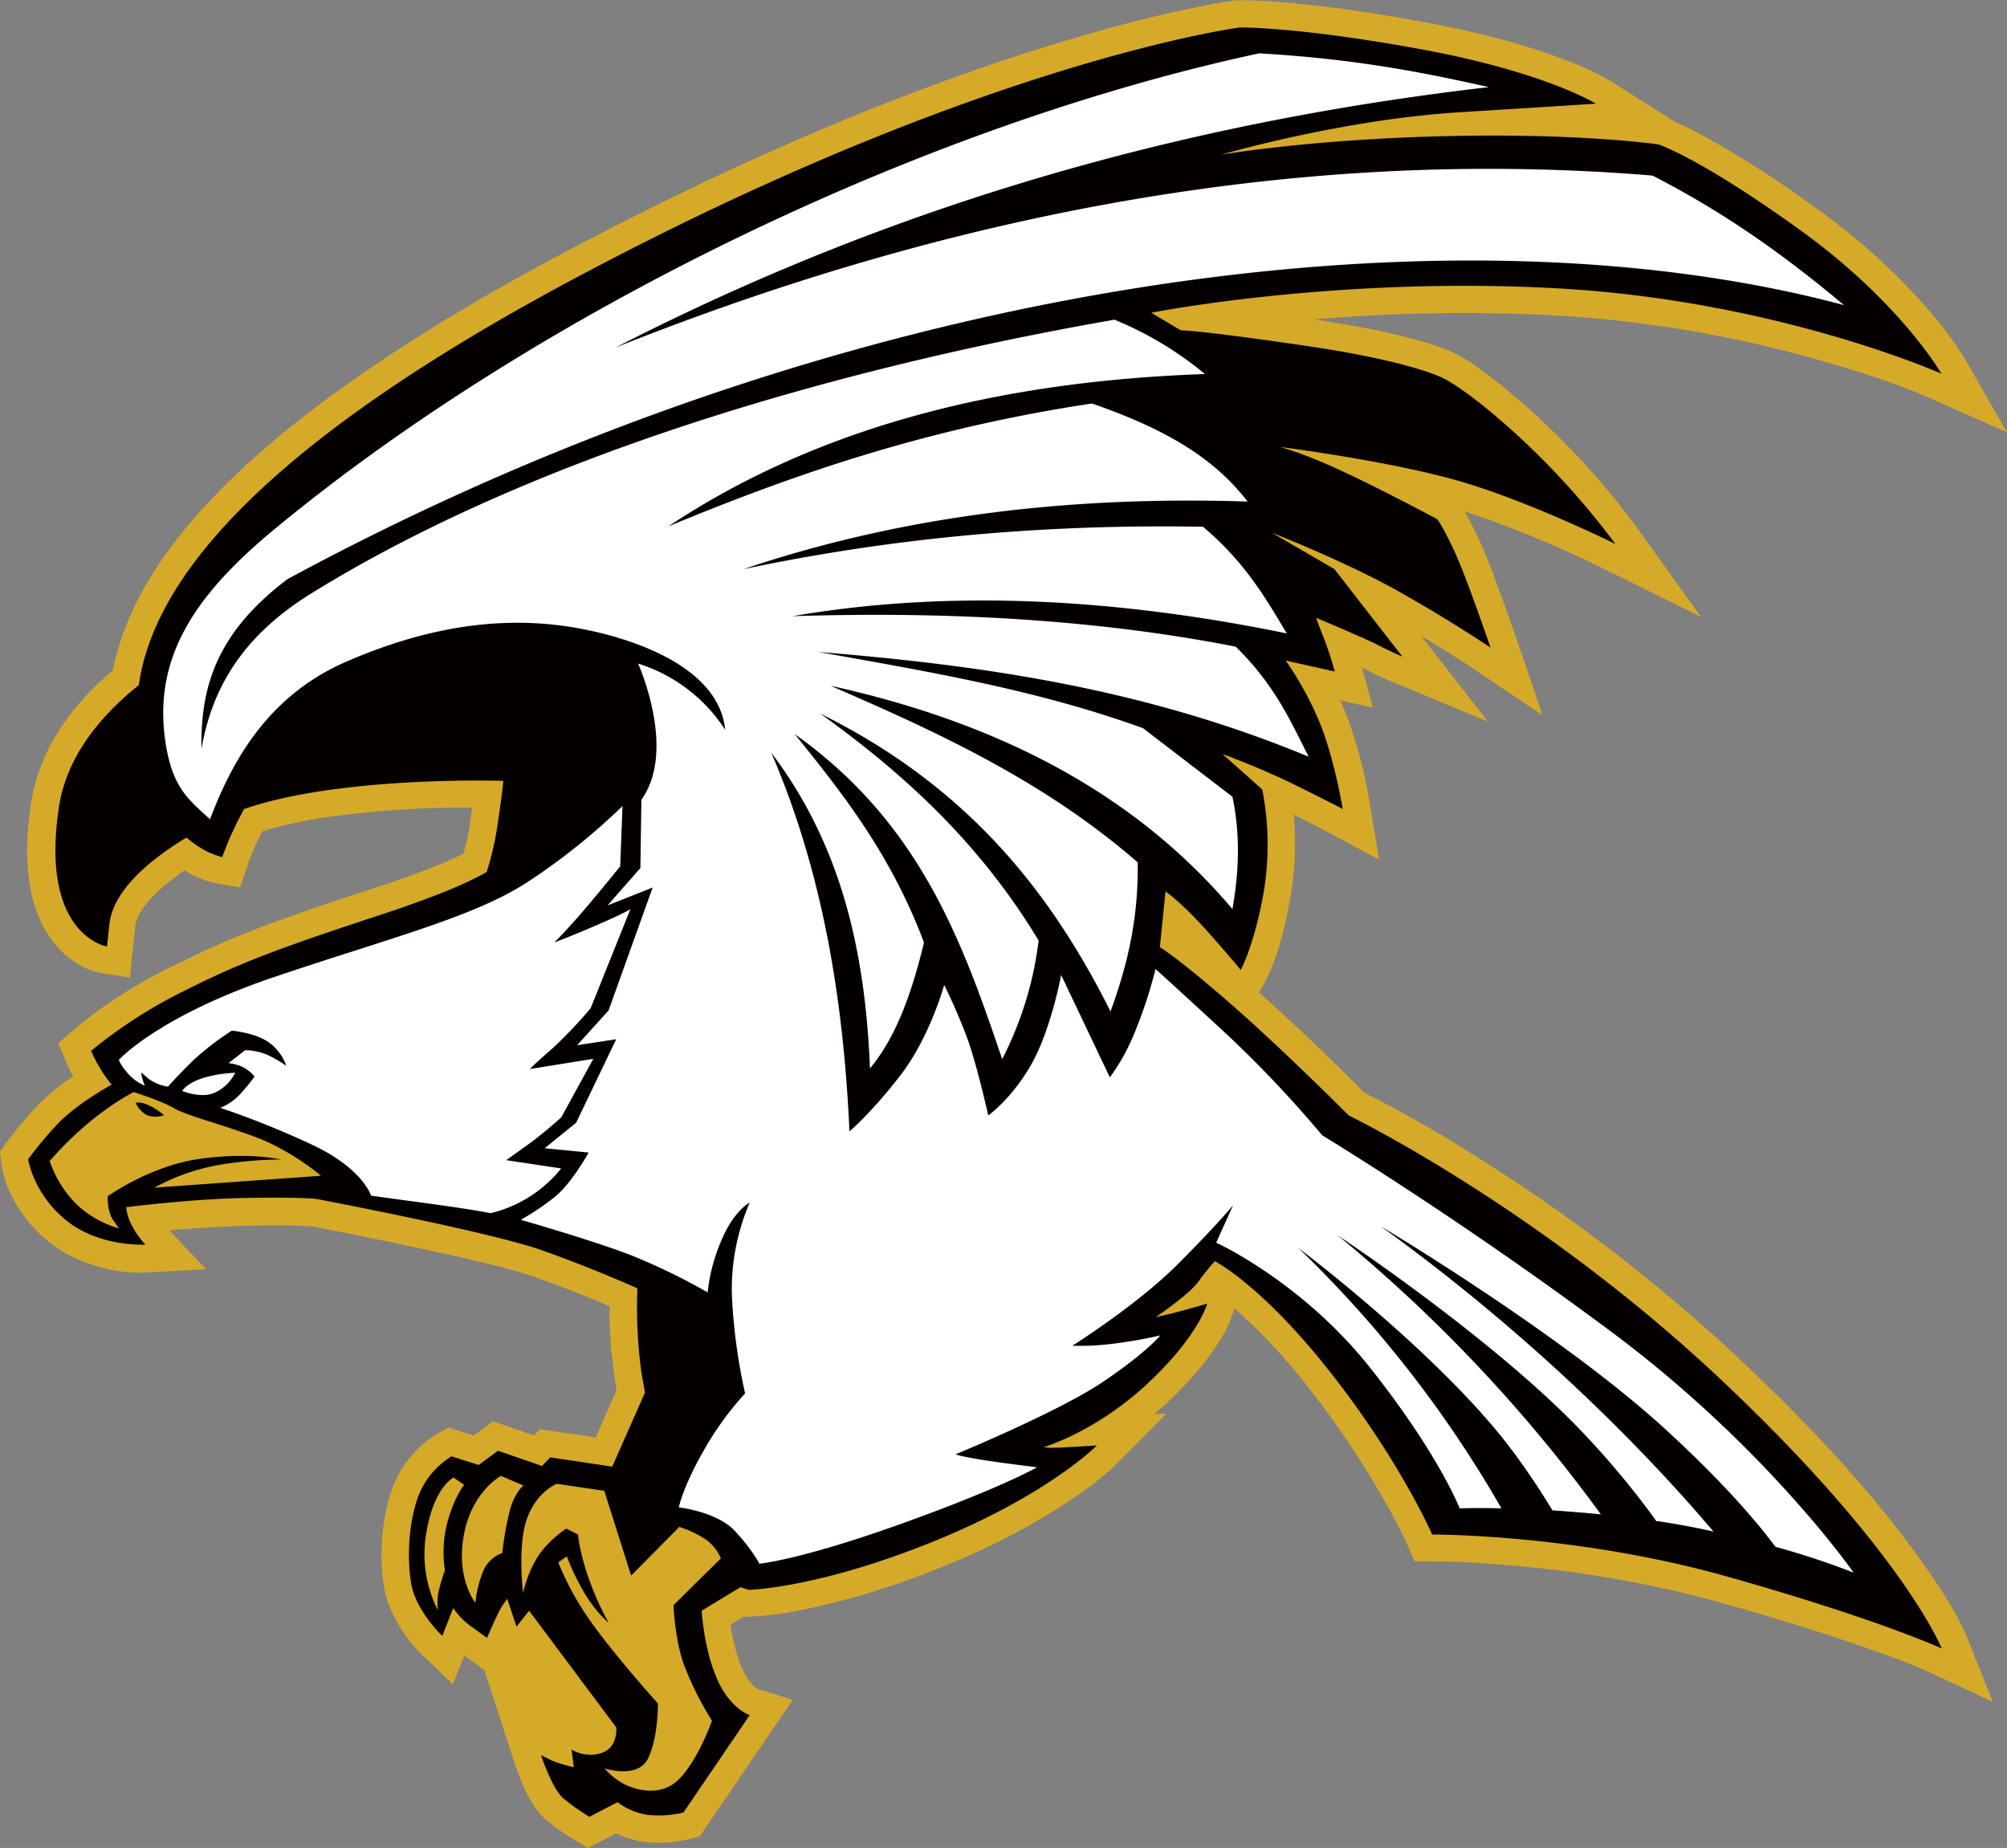 <svg id="Layer_1" data-name="Layer 1" xmlns="http://www.w3.org/2000/svg" viewBox="0 0 605.8 557.8"><rect x="0" y="0" width="605.8" height="557.8" fill="#808080" stroke="none"/><title>Falcon329_3c3</title><path d="M-78.4,209.1l-4,2.4a55,55,0,0,0,3.4,13c.8,2,2.9,5.5,5,6.5l10.4,3.2-28.1,41.2-3,.8a38.2,38.2,0,0,1-14.3.8,29.6,29.6,0,0,1-7.9-2.5l-8.5,4.4-3.9-2.3a65.8,65.8,0,0,1-9-6.4c-4.2-3.6-7.5-11.4-9.2-16.7l-9.2-28.3-4-2.9-2.1-1.5-3.4,8.7-8.9-8.5c-5.4-5.1-10.5-13.1-11.8-20.4-1.7-9.8-.8-22.5,3-31.7a32.6,32.6,0,0,1,13.3-15.2l3.1-1.7,7.6,2.4,5.8-4.3,12.4,4.3,1.8-1.9,16.8,2.5,6.3-14.3c-.6-3.4-1-7.1-1.4-10.4a126,126,0,0,1-.7-14.9c-7.6-3.3-15.4-6.3-23.1-9-4.1-1.4-8.5-2.6-12.7-3.6-5.9-1.5-11.8-2.8-17.8-4.1-12-2.6-24.1-5.1-36.1-7.4l-4.1-.2c-5.3-.2-10.5-.1-15.8,0-7.7.2-15.5.7-23.3,1.4l11.1,11.7-17.7,1c-10,.6-21.9-2.9-29.7-9.2S-301.4,80.9-302.5,72l-.4-3.2,1.8-2.6a117.8,117.8,0,0,1,8.8-10.6A64.1,64.1,0,0,1-280.8,46a46.3,46.3,0,0,1-2.2-4.5l-2.3-5.5,4.5-3.9c8.2-7.1,19.3-14.1,29-18.9l10.6-5.1c16.1-7.4,33.2-13,50-18.5,7.1-2.3,14.3-4.8,21.3-7.7,2.3-.9,4.6-2,6.9-3.1a67.7,67.7,0,0,0,1.8-8.1l.8-5.8h-6.9a304.6,304.6,0,0,0-34.2,2.5,141.2,141.2,0,0,0-22.2,4.6,74.4,74.4,0,0,0-4.5,10.3l-2.2,6.7-7-1.2a28.3,28.3,0,0,1-9.8-4c-6.2,4.3-14.2,10.9-14.9,17.1l-.7,6.6-.9,8.7-8.6-1.4c-5.7-.9-11.3-5.1-14.7-9.6-8.8-11.5-8.6-28.2-6.5-41.8,2.5-16.3,12.4-29.6,24.7-40,4.1-21.4,18.3-40.3,33.4-55.4,12.7-12.7,27.2-24,42-34.2,20.4-14.1,42-26.6,63.9-38.1,46.1-24.3,95-46,144.9-61.3,13.2-4,26.5-7.7,40-10.5,4.8-1,9.9-2.1,14.8-2.7h.9a140.5,140.5,0,0,1,14.3.7c14.1,1.2,28.3,3.4,42.2,6s28.4,6.1,41.7,11.2a82.9,82.9,0,0,1,13.8,6.4l19.8,12.5c3,1.2,6.1,2.9,8.7,4.3a317.5,317.5,0,0,1,33.6,21.6A191.6,191.6,0,0,1,279.5-185a105.7,105.7,0,0,1,10.9,14.8l12.5,21.8-23-10.2c-10.1-4.5-21.8-8.2-32.3-11.2a366.9,366.9,0,0,0-81.3-13.9,533.6,533.6,0,0,0-72.5,1.2c11,1.7,22.6,3.7,33.3,6.9a54.1,54.1,0,0,1,10,3.8,56.7,56.7,0,0,1,7,4.5,187.5,187.5,0,0,1,18.9,15.9,229.1,229.1,0,0,1,28.3,31.9l19.2,26.8-29.5-14.6a339,339,0,0,0-34.4-14.7l-7.4-2.5c1.7,2.9,3.3,6.4,4.5,8.8,2,4.3,3.7,8.9,5.3,13.3s4,11,5.9,16.5L162.7-63,142.5-76.6c-5.3-3.6-10.8-7-16.4-10.3l20.1,25.8-28.9-12c-2.8-1.1-5.6-2.5-8.2-3.9l-.9-.5,3.3,12.2-9.9-2.2c.7,1.5,1.4,3.1,2,4.6A139.6,139.6,0,0,1,110.6-36l2.8,16.6L98.5-27.4c-3.6-1.9-7.2-3.8-10.9-5.6a98,98,0,0,1-.9,24.4c-1.3,7.8-4,19.4-8,26.5l-1.6,2.8C88.1,30.4,98.7,40.7,109,51a380.6,380.6,0,0,1,35.1,20.1,514.7,514.7,0,0,1,77.8,60c19.7,18.5,39.5,39.2,55.2,61.3,4.6,6.5,10.8,15.6,13.8,23.1l7.7,19.3L279.8,226c-4.7-2.2-9.9-4.1-14.7-5.8-16-5.8-32.4-10.8-48.8-15.4a342.9,342.9,0,0,0-60.1-10.9c-8.7-.8-18-1.5-26.7-1.5h-5.4l-2.2-5a152.8,152.8,0,0,0-7.2-13.8,271.2,271.2,0,0,0-22.3-33.2A172.5,172.5,0,0,0,69.7,116l-.2.6C67,126.3,56,138.4,49,144.9L45.4,148l3.8-.2L34,163.1a92.5,92.5,0,0,1-13,10.3A210.1,210.1,0,0,1-18.4,194a233.8,233.8,0,0,1-42.2,13,99.2,99.2,0,0,1-16.2,2.1h-1.6Z" transform="translate(302.9 278.9)" style="fill:#d6aa29;fill-rule:evenodd"/><path d="M-156-15.7c-4.2,2.5-13.3,6.8-32.5,13.1C-221.8,8.3-232,12.5-248.1,20.6a144.7,144.7,0,0,0-27.3,17.7,43.7,43.7,0,0,0,3.1,5.9,38.6,38.6,0,0,0,3.1,4.3s-11.1,6-17,12.6a119.8,119.8,0,0,0-8.2,9.9S-293,81.2-283,89.4s24,7.4,24,7.4a26.5,26.5,0,0,1-4.3-6.2,14,14,0,0,1-1.5-5.1s19.4-2.5,36-2.8,21.4.3,21.4.3,52.3,9.9,68.1,15.5,28.8,11.5,28.8,11.5a143.2,143.2,0,0,0,.5,19.2,107.9,107.9,0,0,0,1.8,12.2l-9.9,22.4-18.7-2.8-2.5,2.6-13.3-4.6-5.8,4.3-8.2-2.6a24.4,24.4,0,0,0-9.7,11.2c-3.1,7.6-3.9,18.7-2.5,27.1s9.4,15.9,9.4,15.9l3.3-8.4a22.6,22.6,0,0,0,5.9,5.9l4.3,3.1s3.5-8.2,4.8-10l1.3-1.8,2.8,8.4,3.8-4.8,26.3,35.2s.7,5.9-4.3,7.7a11.1,11.1,0,0,1-9.2-1l.7,5.3a36.5,36.5,0,0,1-6.9-2.1l-3-1.5s3.3,10,6.7,13a65.3,65.3,0,0,0,7.9,5.6l8.5-4.4a20.3,20.3,0,0,0,8.9,3.8,31.6,31.6,0,0,0,11-.7l20-29.4s-5.9-1.8-9.9-11-4.6-20.5-4.6-20.5l11.7-7.1,2.5.8s20.6-.4,55.5-14.5,49.6-29.1,49.6-29.1-10.4.7-13,.7a11.3,11.3,0,0,1-3-.2s15.5-4.5,31.1-19,18.2-24.3,18.2-24.3-7.1,2.1-11.3,3.1l-4.3,1s9.9-6.6,13-10.8a57.3,57.3,0,0,1,4.9-6.1s14.1,7.1,35,33.7,30.6,48.8,30.6,48.8,43.4-.2,89.1,12.7,64.7,21.7,64.7,21.7-11.8-29.6-67-81.5S104.2,57.8,104.2,57.8,85,38.5,68.9,24.4,47.2,7,47.2,7L48.9-9.8S53.6-6.7,61.7,2.4s9.9,11.5,9.9,11.5S75.8,6.3,78.6-10a86.6,86.6,0,0,0-.5-30.6l-12-10.7s11.2,4.1,21,8.9,15.3,7.7,15.3,7.7S100-49.2,95.8-59.9A100.4,100.4,0,0,0,85.2-79.5L100-76.2a111.5,111.5,0,0,0-3.5-10.6c-2-5-2.1-5.6-2.1-5.6s13.9,5.8,18.4,8.1,7.6,3.6,7.6,3.6L99.9-107.1,81-118.1s22.3,8.7,38.6,17.9,27.4,16.8,27.4,16.8-7.1-20.9-10.8-28.9-5.3-9.9-5.3-9.9-16.6-8.9-28.9-14.6-18.7-7.2-18.7-7.2,30.4,3.8,52.1,9.7,49.3,19.6,49.3,19.6a235.8,235.8,0,0,0-27.3-30.7c-16.1-15.1-24.2-19.1-24.2-19.1s-8.8-5.1-41.2-9.9-38.5-4.8-38.5-4.8l-8.9-5.3s55.3-11,122-7.4,116.5,25.8,116.5,25.8-12.3-21.5-42.7-43.4-42.7-25.8-42.7-25.8-23.5-3.5-64.6-2.5-67.4,5.6-67.4,5.6,35.8-10.5,71.7-12.8l41.4-2.6s-15.1-9.5-52.6-16.4-54.9-6.6-54.9-6.6S-4.5-260.8-125.4-197C-226.2-143.9-256.7-102.7-261-72.1c-11.5,9.2-21.8,21.5-24.1,36.8-5.9,38.8,14.5,42.1,14.5,42.1l.7-6.6c.6-5.7,4.6-14.9,23.3-26.3,5.7,5,10.8,5.9,10.8,5.9a94.8,94.8,0,0,1,6.6-14.5c29.1-10.1,78.2-8.5,78.2-8.5s0,2-2,15.1a88.4,88.4,0,0,1-3,12.4" transform="translate(302.9 278.9)" style="fill:#050000;fill-rule:evenodd"/><path d="M-259.2,48.8a13.9,13.9,0,0,1-5.3-3.9c-2.4-2.9-2.5-3.9-2.5-3.9s11.9-13.2,47.2-25.1,59.8-18,75.9-28.4A192.3,192.3,0,0,0-115-35.6l-.7,18.2s-6.6,8.2-11.7,14.1-8.2,8.9-8.2,8.9,6.1-2.3,14.1-5.8,8.9-4.3,8.9-4.3l-12,29.9a132.8,132.8,0,0,1-11.7,12.3c-5.3,4.6-6.7,6.1-6.7,6.1l19.2-3.1-9.7,17.7s-5.3,4.8-9.9,8.1l-6.7,4.8,16.6,2.5a39.1,39.1,0,0,1-21.3,13.5c-8.5-1.7-25.8-3.8-36.1-5.3,0,0-2.5-8.3-18.1-15.5a263.1,263.1,0,0,0-27.4-11,17,17,0,0,0,6.5-4.7c3.2-3.6,3.8-4.8,3.8-4.8a11.7,11.7,0,0,0-3.9-3,15.5,15.5,0,0,0-3.9-1l5-3.9a17.3,17.3,0,0,1,7.1,1.6,36.1,36.1,0,0,1,5.3,3.1,14.4,14.4,0,0,0-4.8-6.7c-3.9-3.2-11.6-3.9-11.6-3.9a81.1,81.1,0,0,0-11.7,9c-4.6,4.5-7.6,7.9-7.6,7.9a13.3,13.3,0,0,1-5.9-2.4l-2.2-1.9a15.3,15.3,0,0,0,1.2,4.2" transform="translate(302.9 278.9)" style="fill:#fff;fill-rule:evenodd"/><path d="M-109.3-37.4l-.3,20.5-9.9,11.3,13.6-5.4-13.3,37.1-9.5,10.5,11.8-1.8L-129,60l-9.5,7.7,13.3,1.3s-5.1,9.1-9.9,13.1a74.5,74.5,0,0,1-10.6,7.2s23.1,6.6,34.3,11.1a193.2,193.2,0,0,1,22.1,10.8,53.8,53.8,0,0,1,4.2-15.8c3.8-9,8.5-11.3,8.5-11.3A66,66,0,0,0-82,111.7a171.3,171.3,0,0,0,4,30,93.9,93.9,0,0,0-12.8,17.8c-6.1,10.8-7.2,16.6-7.2,16.6s11.5,1.3,16.9,7.1,7.4,9.9,7.4,9.9,12-1,42.7-12,41.1-17.1,41.1-17.1-8.4-1-15.6-2.1-9-1.8-9-1.8,31.3-12.9,44.7-22,17.1-13.9,17.1-13.9a137.8,137.8,0,0,1-15.9,2.7,73.6,73.6,0,0,1-10.6.4s19.4-12.2,31.6-24.4S69.3,84.9,69.3,84.9L64.2,96.2S90,107.9,110.7,134s27,42.4,27,42.4,4.7-.2,12.6,0A352.5,352.5,0,0,0,89,97.8s43.5,32.7,64.9,61.6c4.9,6.6,8.7,12.5,11.8,17.6,4.5.3,9.4.7,14.6,1.2A455.2,455.2,0,0,0,100.9,94s49.4,32.7,75.9,61.6a253.3,253.3,0,0,1,20.3,24.7h.7c5.8.9,11.3,1.9,16.5,3.1-14.7-17.4-49.1-55.1-100.5-92.2,0,0,54.9,32.7,86.3,61.6,17.5,16.1,27.5,27.9,32.9,35.2a241.5,241.5,0,0,1,23.6,7.8s-26.3-37.8-73-72.6S96.2,63.8,96.2,63.8A350.4,350.4,0,0,0,67.6,33.5C51.8,18.9,45.9,13.6,45.9,13.6a143.6,143.6,0,0,1-6.6,19.9,62.1,62.1,0,0,1-7.2,12.8L17.4,15.4s-3,16.3-8.9,26.8S-4.6,57.8-4.6,57.8s-3.5-15.8-6.6-24-6.7-15.4-6.7-15.4-4.3,15.8-13.3,27.4S-46.5,62.6-46.5,62.6C-48.3,22.5-54.7-16-70.1-51.7-48.5-23.2-41.7,9.4-40.3,43.6c8-9.6,12.7-23.1,16.3-38C-34.1-21.2-48.5-39.3-63-57.3-25.2-30.4-12.5,5.1-.4,40.8A106.1,106.1,0,0,0,10.6,5c-17.9-29.7-41-50.6-65.9-68.5,45,22.3,69.8,54.4,87.6,89.9,4.9-13.4,8.5-27.7,8.2-45C12.2-43.2-19.9-57.9-52.2-71.9,4.2-59.5,42.6-35.8,69.1-4.5c2-11.3,2.4-22.6,0-33.9l-27-20.7C9.8-70.8-23-76.2-55.8-82.1c49.2,4,97.9,10.9,147.9,31.6C86.6-61.3,82-72,70.1-83.7,28.3-91.9-16.6-94.4-63.7-92.9Q3.7-104.5,85.5-87.7c-6.4-10.7-12.6-21.5-25.3-32.2-51.5-.9-96.9,4-138.7,12.8,49.3-16.6,100.2-22.1,152.2-20.4-8-10.2-19.7-20.2-47-29.6-50.6,7.6-90.4,21.6-127.9,37.1,39.5-26.2,91-43.5,162-46a105.6,105.6,0,0,0-27.3-16.4C-44.5-168.8-139.1-143-208.9-99.8c-21.2,13.1-30.1,29.1-33.2,47-.2-17.1,3.3-34.2,26-51.3,164.1-88.8,347.4-115.4,469.8-82.7-16.4-13.7-34.4-27.1-57.8-39.1C78.9-235.6-28.5-209.3-117.1-174c69-35.4,154.3-66,263.6-78.6-19.6-4.4-40.1-8.5-69.3-10.2-103,22.1-218.7,78.9-296.6,143.1-22.5,18.5-36.6,36.9-33.9,62.1,1.8,16.3,7.2,19.9,13.8,26,7.8-20.8,19.6-38.3,41.4-47.7s44.6-14.2,68.4-10.2c15.5,2.6,43.7,11,45.7,30.9a48.5,48.5,0,0,0-26.3-20s11.8,26,1,41.1" transform="translate(302.9 278.9)" style="fill:#fff;fill-rule:evenodd"/><path d="M-253.5,57.6c-3.6-2.9-6.8-4.1-8.5-3.6,0,0,1.5,3.1,4,3.9a7.1,7.1,0,0,0,4.6-.2m-9-6.9s8.1,2.5,12,4.8,14.6,4.9,25.1,8.9S-206,76-206,76l-50.3,3.6A63.1,63.1,0,0,1-236,72.6a115.8,115.8,0,0,1,17.9-1.5s-9.5-2.3-24.5-.2-27.8,11.3-27.8,11.3-.2,4.4,1.6,7.1l1.8,2.6a31.3,31.3,0,0,1-12.7-7.2,33.8,33.8,0,0,1-8.2-13.1S-277.3,58.6-262.5,50.7Z" transform="translate(302.9 278.9)" style="fill:#d6aa29;fill-rule:evenodd"/><path d="M-231.8,44.9c-8.4.4-14.3,2.7-16.1,5.5,0,0,5.9,2.5,10.1.4a13,13,0,0,0,5.9-5.9" transform="translate(302.9 278.9)" style="fill:#fff;fill-rule:evenodd"/><path d="M-144.9,169.5s-3,2.3-4.4,8.7a99,99,0,0,0-2,11.7,9.7,9.7,0,0,0-5.6,5.1,33.7,33.7,0,0,0-2.5,9.9s-5.9-7.2-3.5-20.4,11.2-17.9,11.2-17.9Zm-17.9-.2s-3.1,3.8-5.1,11.5a35.6,35.6,0,0,0-.7,14.3,60.8,60.8,0,0,0-1.8,5.9,17.1,17.1,0,0,0-.3,6.2,37.3,37.3,0,0,1-3.5-23.5c2.3-13.8,8.2-16.6,8.2-16.6ZM-97.9,182a31,31,0,0,1,8.2,3.9,13.7,13.7,0,0,1,4.4,5.6l-14.3,14.1s.3,9.9,3.1,17.9A98.9,98.9,0,0,0-88,240.5s-4.1,11.8-10,17.7-14.5,2.8-17.6.8a19.8,19.8,0,0,1-4.8-4.1s10,3.3,13.1-3,3-16.6,3-16.6-12-13.3-19.4-23.5a88.7,88.7,0,0,1-10.7-19.1l2.6-1.8a69.4,69.4,0,0,0,6.4,12.8c3.6,5.3,6.2,7.2,6.2,7.2a88.3,88.3,0,0,1-6.6-15.1c-2.5-7.9-2.6-11.5-2.6-11.5l-3.6-1.8s-5.8,3.8-8.9,9a36.1,36.1,0,0,0-4.1,10.4s-1.8-14.3,1.2-22.5,9-10.4,9-10.4l14.3,2.1,8.1,25.6S-97.9,182.1-97.9,182Z" transform="translate(302.9 278.9)" style="fill:#d6aa29;fill-rule:evenodd"/></svg>